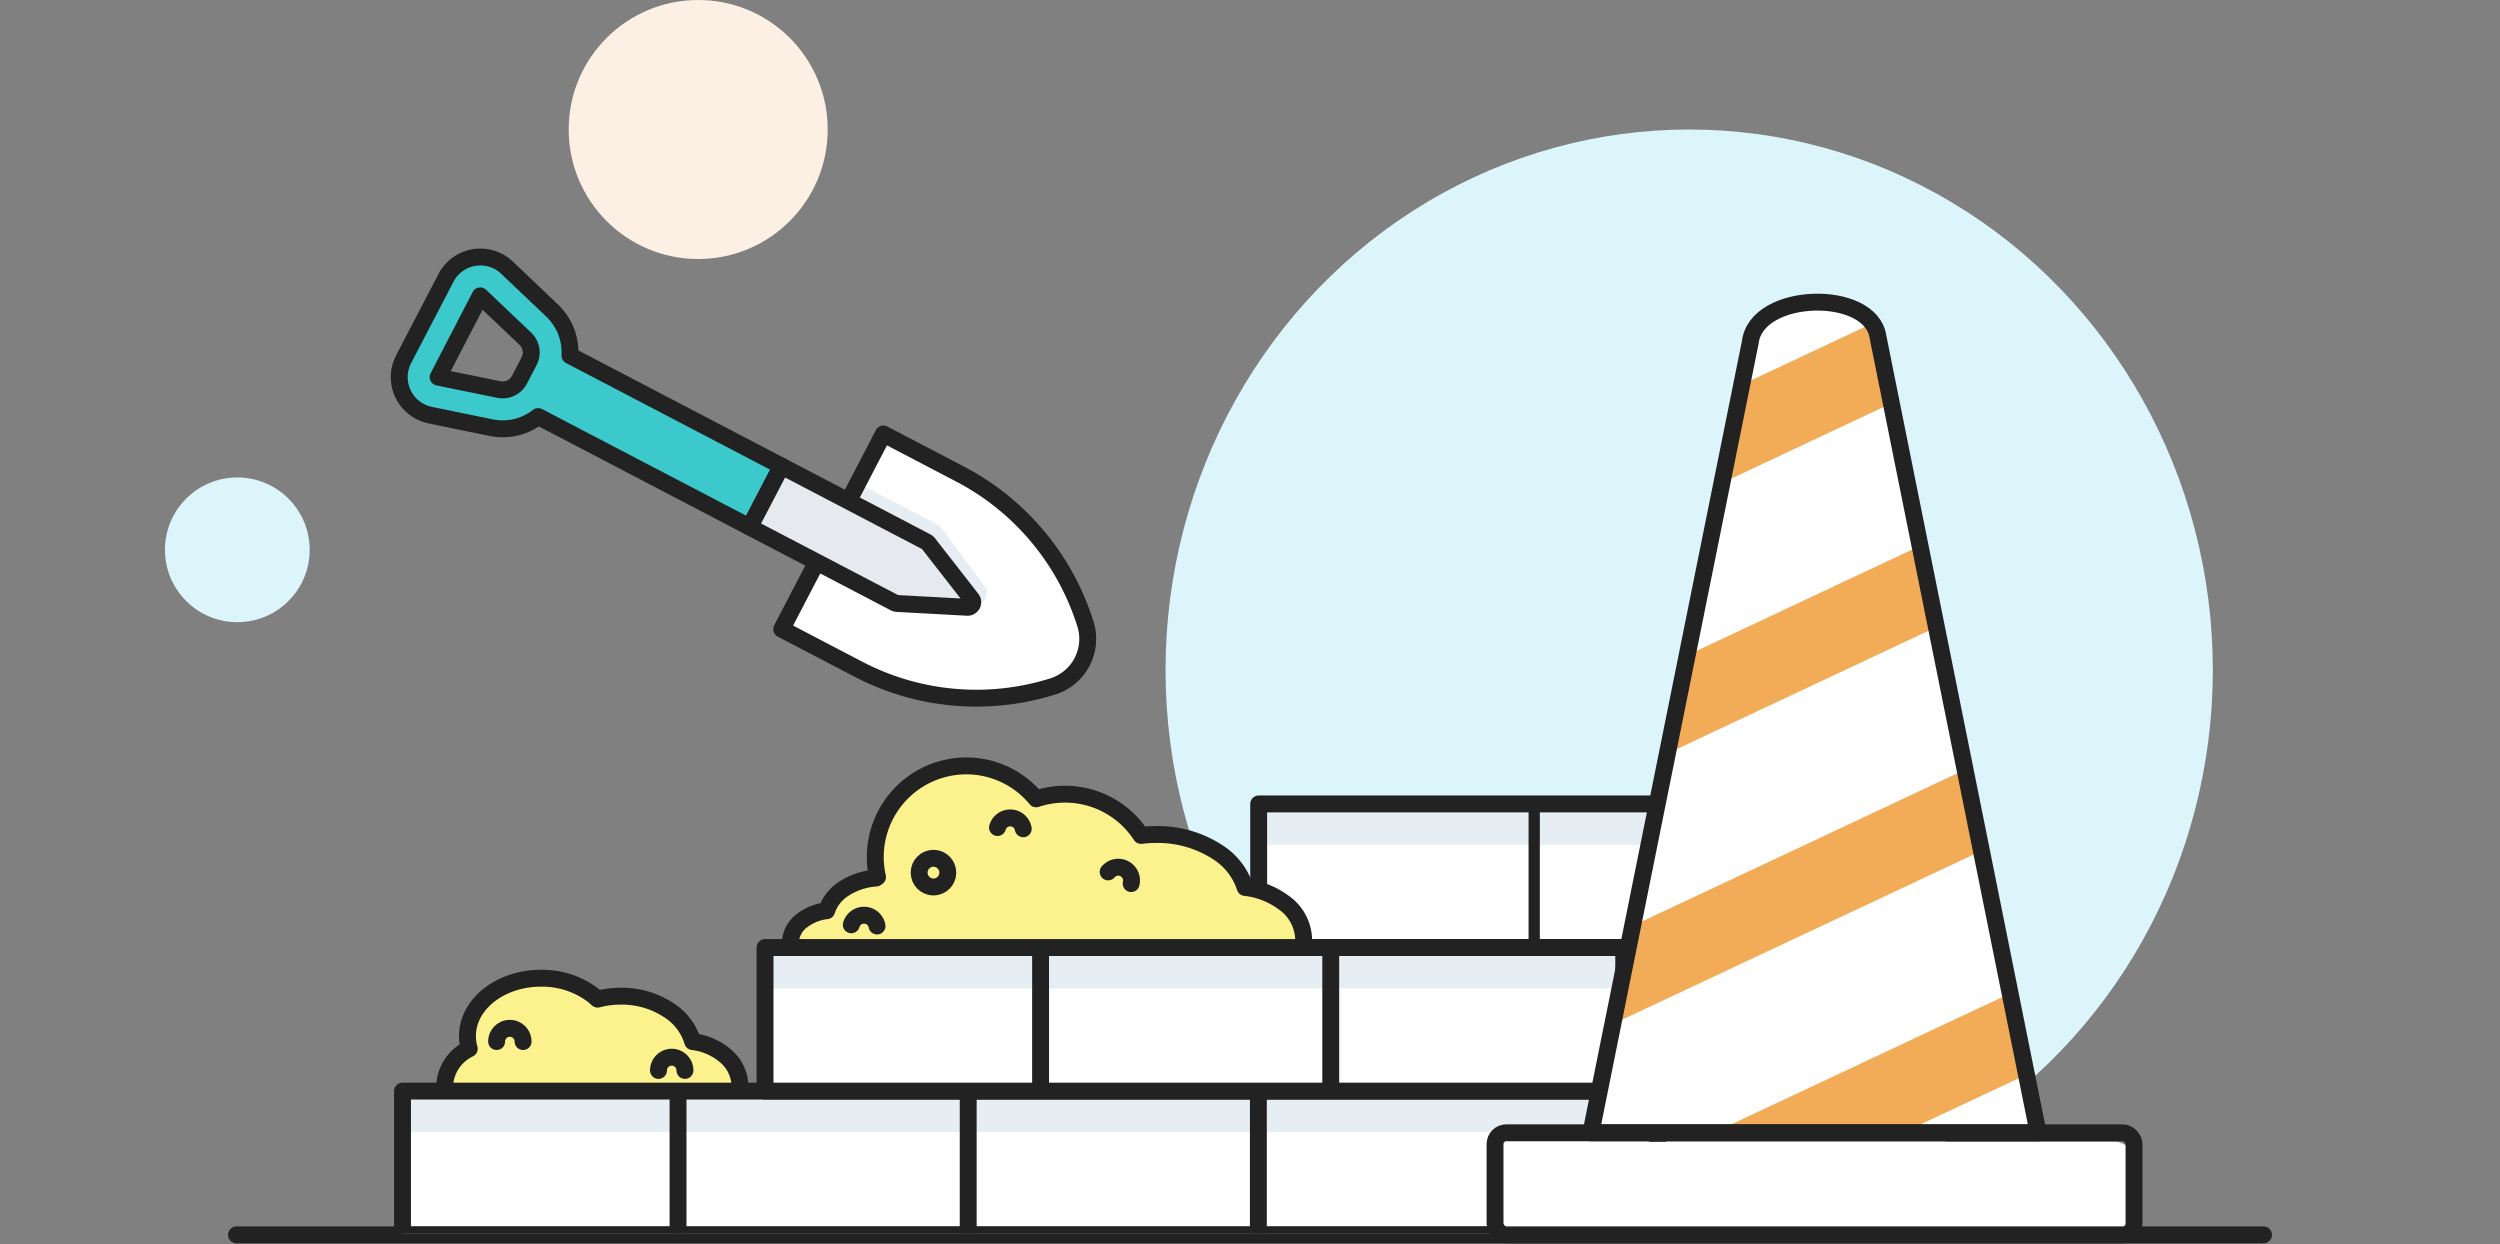 <svg xmlns="http://www.w3.org/2000/svg" xmlns:xlink="http://www.w3.org/1999/xlink" width="444" height="221" viewBox="0 0 444 221">
  <rect x="0" y="0" width="444" height="221" fill="#808080" stroke="none"/>
  <defs>
    <style>
      .cls-1, .cls-15, .cls-5 {
        fill: none;
      }

      .cls-2 {
        fill: rgba(255,191,191,0.5);
        opacity: 0;
      }

      .cls-3 {
        fill: #dcf5fb;
      }

      .cls-4 {
        fill: #fbf0e3;
      }

      .cls-11, .cls-12, .cls-13, .cls-15, .cls-16, .cls-5 {
        stroke: #222;
        stroke-linecap: round;
      }

      .cls-11, .cls-12, .cls-13, .cls-15, .cls-5 {
        stroke-linejoin: round;
      }

      .cls-11, .cls-12, .cls-16, .cls-5 {
        stroke-width: 3px;
      }

      .cls-6 {
        clip-path: url(#clip-path);
      }

      .cls-7 {
        fill: #3bc9cc;
      }

      .cls-12, .cls-13, .cls-16, .cls-8 {
        fill: #fff;
      }

      .cls-9 {
        fill: #d1dee8;
        opacity: 0.5;
      }

      .cls-10 {
        fill: #e6e9ed;
      }

      .cls-11, .cls-14 {
        fill: #fcf28d;
      }

      .cls-13 {
        stroke-width: 2.003px;
      }

      .cls-15 {
        stroke-width: 1.999px;
      }

      .cls-17 {
        fill: #f2ac58;
      }
    </style>
    <clipPath id="clip-path">
      <rect id="imageMask" class="cls-1" width="288" height="191" transform="translate(63.672 39.88)"/>
    </clipPath>
  </defs>
  <g id="SWKDIFDT3600_1" transform="translate(49 33.282)">
    <g id="deco">
      <rect id="BG" class="cls-2" width="444" height="221" transform="translate(-49 -33.282)"/>
      <ellipse id="타원_561" data-name="타원 561" class="cls-3" cx="93" cy="96" rx="93" ry="96" transform="translate(158 -10.282)"/>
      <circle id="타원_562" data-name="타원 562" class="cls-4" cx="23" cy="23" r="23" transform="translate(52 -33.282)"/>
      <circle id="Ellipse_2" data-name="Ellipse 2" class="cls-3" cx="12.852" cy="12.852" r="12.852" transform="translate(-19.704 51.513)"/>
    </g>
    <g id="img">
      <g id="공사장" transform="translate(-11 13.244)">
        <g id="그룹_626234" data-name="그룹 626234" transform="translate(-2 -2)">
          <line id="선_223" data-name="선 223" class="cls-5" x2="360" transform="translate(6 174.786)"/>
          <g id="img-2" data-name="img" class="cls-6" transform="translate(-46.172 -56.406)">
            <g id="img-3" data-name="img" transform="translate(81.602 86.365)">
              <g id="삽" transform="translate(3.05 -30.635) rotate(9)">
                <path id="패스_3293" data-name="패스 3293" class="cls-7" d="M137.893,43.232a6.879,6.879,0,0,1,10.416-3.5l9.1,6.27a10.335,10.335,0,0,1,3.378,3.894,10.551,10.551,0,0,1,1.01,3.509l40.177,13.511L198.1,78.5,157.92,64.991A10.511,10.511,0,0,1,155,67.178a10.291,10.291,0,0,1-5.039,1.063l-11.033-.5a6.891,6.891,0,0,1-6.2-9.081Zm12.4,18.111a3.349,3.349,0,0,0,3.313-2.288l1.18-3.52a3.359,3.359,0,0,0-1.265-3.826L144.4,45.432l-5.129,15.425Z" transform="translate(-132.365 -38.532)"/>
                <path id="패스_3294" data-name="패스 3294" class="cls-5" d="M137.893,43.232a6.879,6.879,0,0,1,10.416-3.5l9.1,6.27a10.335,10.335,0,0,1,3.378,3.894,10.551,10.551,0,0,1,1.01,3.509l40.177,13.511L198.1,78.5,157.92,64.991A10.511,10.511,0,0,1,155,67.178a10.291,10.291,0,0,1-5.039,1.063l-11.033-.5a6.891,6.891,0,0,1-6.2-9.081Zm12.4,18.111a3.349,3.349,0,0,0,3.313-2.288l1.18-3.52a3.359,3.359,0,0,0-1.265-3.826L144.4,45.432l-5.129,15.425Z" transform="translate(-132.365 -38.532)"/>
                <path id="패스_3295" data-name="패스 3295" class="cls-8" d="M218.277,98.667l14.587,4.905a45.245,45.245,0,0,0,34.574-2.393,8.854,8.854,0,0,0,3.973-11.858,45.312,45.312,0,0,0-26.132-22.806L230.692,61.61l-8.147,24.319Z" transform="translate(-144.098 -41.684)"/>
                <path id="패스_3296" data-name="패스 3296" class="cls-9" d="M228.728,72.417l15.038,5.021a2.28,2.28,0,0,1,.88.539l9.067,8.922a2.2,2.2,0,0,1,.642,2.077,1.386,1.386,0,0,1-.469.763c-1.492,1.372-19.46-5.842-25.876-8.07a2.29,2.29,0,0,1-1.413-2.894Z" transform="translate(-145.218 -43.159)"/>
                <path id="패스_3297" data-name="패스 3297" class="cls-5" d="M218.277,98.667l14.587,4.905a45.245,45.245,0,0,0,34.574-2.393,8.854,8.854,0,0,0,3.973-11.858,45.312,45.312,0,0,0-26.132-22.806L230.692,61.61l-8.147,24.319Z" transform="translate(-144.098 -41.684)"/>
                <path id="패스_3298" data-name="패스 3298" class="cls-10" d="M212.374,71.412l27.554,9.265a.913.913,0,0,1,.33.2l9.169,8.566a.911.911,0,0,1-.526,1.571L236.431,92.3a.929.929,0,0,1-.383-.042l-27.553-9.266Z" transform="translate(-142.762 -43.022)"/>
                <path id="패스_3299" data-name="패스 3299" class="cls-5" d="M212.374,71.412l27.554,9.265a.913.913,0,0,1,.33.2l9.169,8.566a.911.911,0,0,1-.526,1.571L236.431,92.3a.929.929,0,0,1-.383-.042l-27.553-9.266Z" transform="translate(-142.762 -43.022)"/>
              </g>
              <g id="그룹_2022" data-name="그룹 2022" transform="translate(0 61.54)">
                <g id="그룹_2012" data-name="그룹 2012" transform="translate(7.537 37.705)">
                  <g id="그룹_2009" data-name="그룹 2009">
                    <path id="패스_3300" data-name="패스 3300" class="cls-11" d="M157.026,193.254a11,11,0,0,0-5.49-2.263,10,10,0,0,0-3.926-5.368,15.148,15.148,0,0,0-8.828-2.7,16.178,16.178,0,0,0-4.14.527,11.6,11.6,0,0,0-.929-.794,15.007,15.007,0,0,0-9.124-2.921c-7.2,0-13.052,4.6-13.052,10.259a8.167,8.167,0,0,0,.319,2.265,7.69,7.69,0,0,0-4.374,6.6,1.735,1.735,0,0,0,1.9,1.494h48.659a1.735,1.735,0,0,0,1.9-1.494,7.207,7.207,0,0,0-2.917-5.6Z" transform="translate(-107.482 -179.733)"/>
                  </g>
                  <g id="그룹_2010" data-name="그룹 2010" transform="translate(9.232 8.898)">
                    <path id="패스_3301" data-name="패스 3301" class="cls-5" d="M120.618,194.747a2.35,2.35,0,1,1,4.7,0" transform="translate(-120.618 -192.392)"/>
                  </g>
                  <g id="그룹_2011" data-name="그룹 2011" transform="translate(37.98 14.025)">
                    <path id="패스_3302" data-name="패스 3302" class="cls-5" d="M161.519,202.043a2.35,2.35,0,1,1,4.7,0" transform="translate(-161.519 -199.688)"/>
                  </g>
                </g>
                <g id="그룹_2013" data-name="그룹 2013" transform="translate(0 57.367)">
                  <path id="패스_3303" data-name="패스 3303" class="cls-8" d="M263.992,208.254H96.837v25.5H319.71v-25.5Z" transform="translate(-96.782 -207.87)"/>
                  <rect id="사각형_957" data-name="사각형 957" class="cls-9" width="222.928" height="7.649"/>
                  <path id="패스_3304" data-name="패스 3304" class="cls-5" d="M263.992,208.254H96.837v25.5H319.71v-25.5Z" transform="translate(-96.782 -207.87)"/>
                  <line id="선_888" data-name="선 888" class="cls-12" y1="24.221" transform="translate(48.989 0.956)"/>
                  <line id="선_889" data-name="선 889" class="cls-12" y1="24.221" transform="translate(100.522 0.956)"/>
                  <line id="선_890" data-name="선 890" class="cls-12" y1="24.221" transform="translate(152.056 0.956)"/>
                </g>
                <g id="그룹_2014" data-name="그룹 2014" transform="translate(152.056 6.375)">
                  <path id="패스_3305" data-name="패스 3305" class="cls-8" d="M465.869,135.7H313.177v25.5H516.767V135.7Z" transform="translate(-313.122 -135.32)"/>
                  <rect id="사각형_958" data-name="사각형 958" class="cls-9" width="203.589" height="7.649"/>
                  <path id="패스_3306" data-name="패스 3306" class="cls-5" d="M465.869,135.7H313.177v25.5H516.767V135.7Z" transform="translate(-313.122 -135.32)"/>
                  <line id="선_891" data-name="선 891" class="cls-13" y1="24.221" transform="translate(48.989 0.956)"/>
                  <line id="선_892" data-name="선 892" class="cls-13" y1="24.221" transform="translate(100.522 0.956)"/>
                </g>
                <g id="그룹_2020" data-name="그룹 2020" transform="translate(68.931)">
                  <g id="그룹_2015" data-name="그룹 2015">
                    <path id="패스_3307" data-name="패스 3307" class="cls-14" d="M282.389,150.313a14.065,14.065,0,0,0-6.79-2.638,11.719,11.719,0,0,0-4.855-6.256,19.54,19.54,0,0,0-10.917-3.151,21.693,21.693,0,0,0-2.712.17,16.092,16.092,0,0,0-13.506-7.328,15.967,15.967,0,0,0-5.119.83,16.1,16.1,0,0,0-12.431-5.854,16.187,16.187,0,0,0-15.745,19.74c-.082.056-.16.118-.241.177a11.874,11.874,0,0,0-5.769,1.917,7.284,7.284,0,0,0-3.016,3.886,8.738,8.738,0,0,0-4.217,1.638,5.131,5.131,0,0,0-2.241,4.056c0,.6.655,1.082,1.46,1.082h87.354c1.3,0,2.35-.78,2.35-1.741A8.259,8.259,0,0,0,282.389,150.313Z" transform="translate(-194.832 -126.088)"/>
                  </g>
                  <g id="그룹_2016" data-name="그룹 2016">
                    <path id="패스_3308" data-name="패스 3308" class="cls-15" d="M324.538,169.845Z" transform="translate(-233.373 -139.09)"/>
                    <path id="패스_3309" data-name="패스 3309" class="cls-5" d="M286,156.843a8.259,8.259,0,0,0-3.607-6.53,14.065,14.065,0,0,0-6.79-2.638,11.719,11.719,0,0,0-4.855-6.256,19.54,19.54,0,0,0-10.917-3.151,21.693,21.693,0,0,0-2.712.17,16.092,16.092,0,0,0-13.506-7.328,15.967,15.967,0,0,0-5.119.83,16.1,16.1,0,0,0-12.431-5.854,16.187,16.187,0,0,0-15.745,19.74c-.082.056-.16.118-.241.177a11.874,11.874,0,0,0-5.769,1.917,7.284,7.284,0,0,0-3.016,3.886,8.738,8.738,0,0,0-4.217,1.638,5.131,5.131,0,0,0-2.241,4.056" transform="translate(-194.832 -126.088)"/>
                  </g>
                  <g id="그룹_2017" data-name="그룹 2017" transform="translate(56.448 17.985)">
                    <path id="패스_3310" data-name="패스 3310" class="cls-5" d="M275.144,152.518a2.353,2.353,0,0,1,4.085,2.072" transform="translate(-275.144 -151.676)"/>
                  </g>
                  <g id="그룹_2018" data-name="그룹 2018" transform="translate(10.828 26.507)">
                    <path id="패스_3311" data-name="패스 3311" class="cls-5" d="M210.238,165.514a2.351,2.351,0,0,1,4.573.217" transform="translate(-210.238 -163.801)"/>
                  </g>
                  <g id="그룹_2019" data-name="그룹 2019" transform="translate(36.794 9.234)">
                    <path id="패스_3312" data-name="패스 3312" class="cls-5" d="M247.182,140.939a2.35,2.35,0,0,1,4.573.217" transform="translate(-247.182 -139.227)"/>
                  </g>
                  <ellipse id="타원_127" data-name="타원 127" class="cls-5" cx="2.545" cy="2.55" rx="2.545" ry="2.55" transform="translate(22.879 16.404)"/>
                </g>
                <g id="그룹_2021" data-name="그룹 2021" transform="translate(64.388 31.871)">
                  <path id="패스_3313" data-name="패스 3313" class="cls-8" d="M341.138,171.979H188.446v25.5H392.035v-25.5Z" transform="translate(-188.391 -171.595)"/>
                  <rect id="사각형_959" data-name="사각형 959" class="cls-9" width="203.589" height="7.649"/>
                  <path id="패스_3314" data-name="패스 3314" class="cls-5" d="M341.138,171.979H188.446v25.5H392.035v-25.5Z" transform="translate(-188.391 -171.595)"/>
                  <path id="패스_7377" data-name="패스 7377" class="cls-16" d="M0,24.221V0" transform="translate(48.989 0.956)"/>
                  <line id="선_894" data-name="선 894" class="cls-12" y1="24.221" transform="translate(100.522 0.956)"/>
                  <line id="선_895" data-name="선 895" class="cls-13" y1="24.221" transform="translate(152.056 0.956)"/>
                </g>
              </g>
            </g>
          </g>
        </g>
      </g>
      <g id="안내봉" transform="translate(219.108 20.965)">
        <path id="패스_3256" data-name="패스 3256" class="cls-8" d="M90.936,148.525,62.482,7.144c-1.284-8.581-21.6-8.1-22.672.981L11.5,148.525Z" transform="translate(2.933 -1.589)"/>
        <path id="패스_3258" data-name="패스 3258" class="cls-17" d="M77.617,76.728l-52.7,24.758H58.536L80.52,91.158Z" transform="translate(11.27 45.45)"/>
        <path id="패스_3259" data-name="패스 3259" class="cls-17" d="M76.461,52.215,17.421,79.958,13.9,97.4,79.367,66.642Z" transform="translate(4.425 30.224)"/>
        <path id="패스_3260" data-name="패스 3260" class="cls-17" d="M64.751,27.7,23.4,47.133,19.878,64.578,67.656,42.127Z" transform="translate(8.137 14.998)"/>
        <path id="패스_3261" data-name="패스 3261" class="cls-17" d="M53.565,5.786c-.136-.893-.31-1.757-.514-2.6L29.374,14.309,25.856,31.757l30.09-14.136Z" transform="translate(11.851 -0.231)"/>
        <path id="패스_3262" data-name="패스 3262" class="cls-8" d="M111.238,108.54h-107A3.542,3.542,0,0,1,1,104.759V95.78A3.542,3.542,0,0,1,4.242,92h107a3.542,3.542,0,0,1,3.242,3.78v8.979a3.542,3.542,0,0,1-3.242,3.78" transform="translate(-3.589 56.525)"/>
        <path id="패스_3257" data-name="패스 3257" class="cls-5" d="M90.936,148.525,62.482,7.144c-1.284-8.581-21.6-8.1-22.672.981L11.5,148.525Z" transform="translate(2.933 -1.589)"/>
        <rect id="사각형_461086" data-name="사각형 461086" class="cls-5" width="113.48" height="18.127" rx="2" transform="translate(-2.589 146.937)"/>
      </g>
    </g>
  </g>
</svg>
